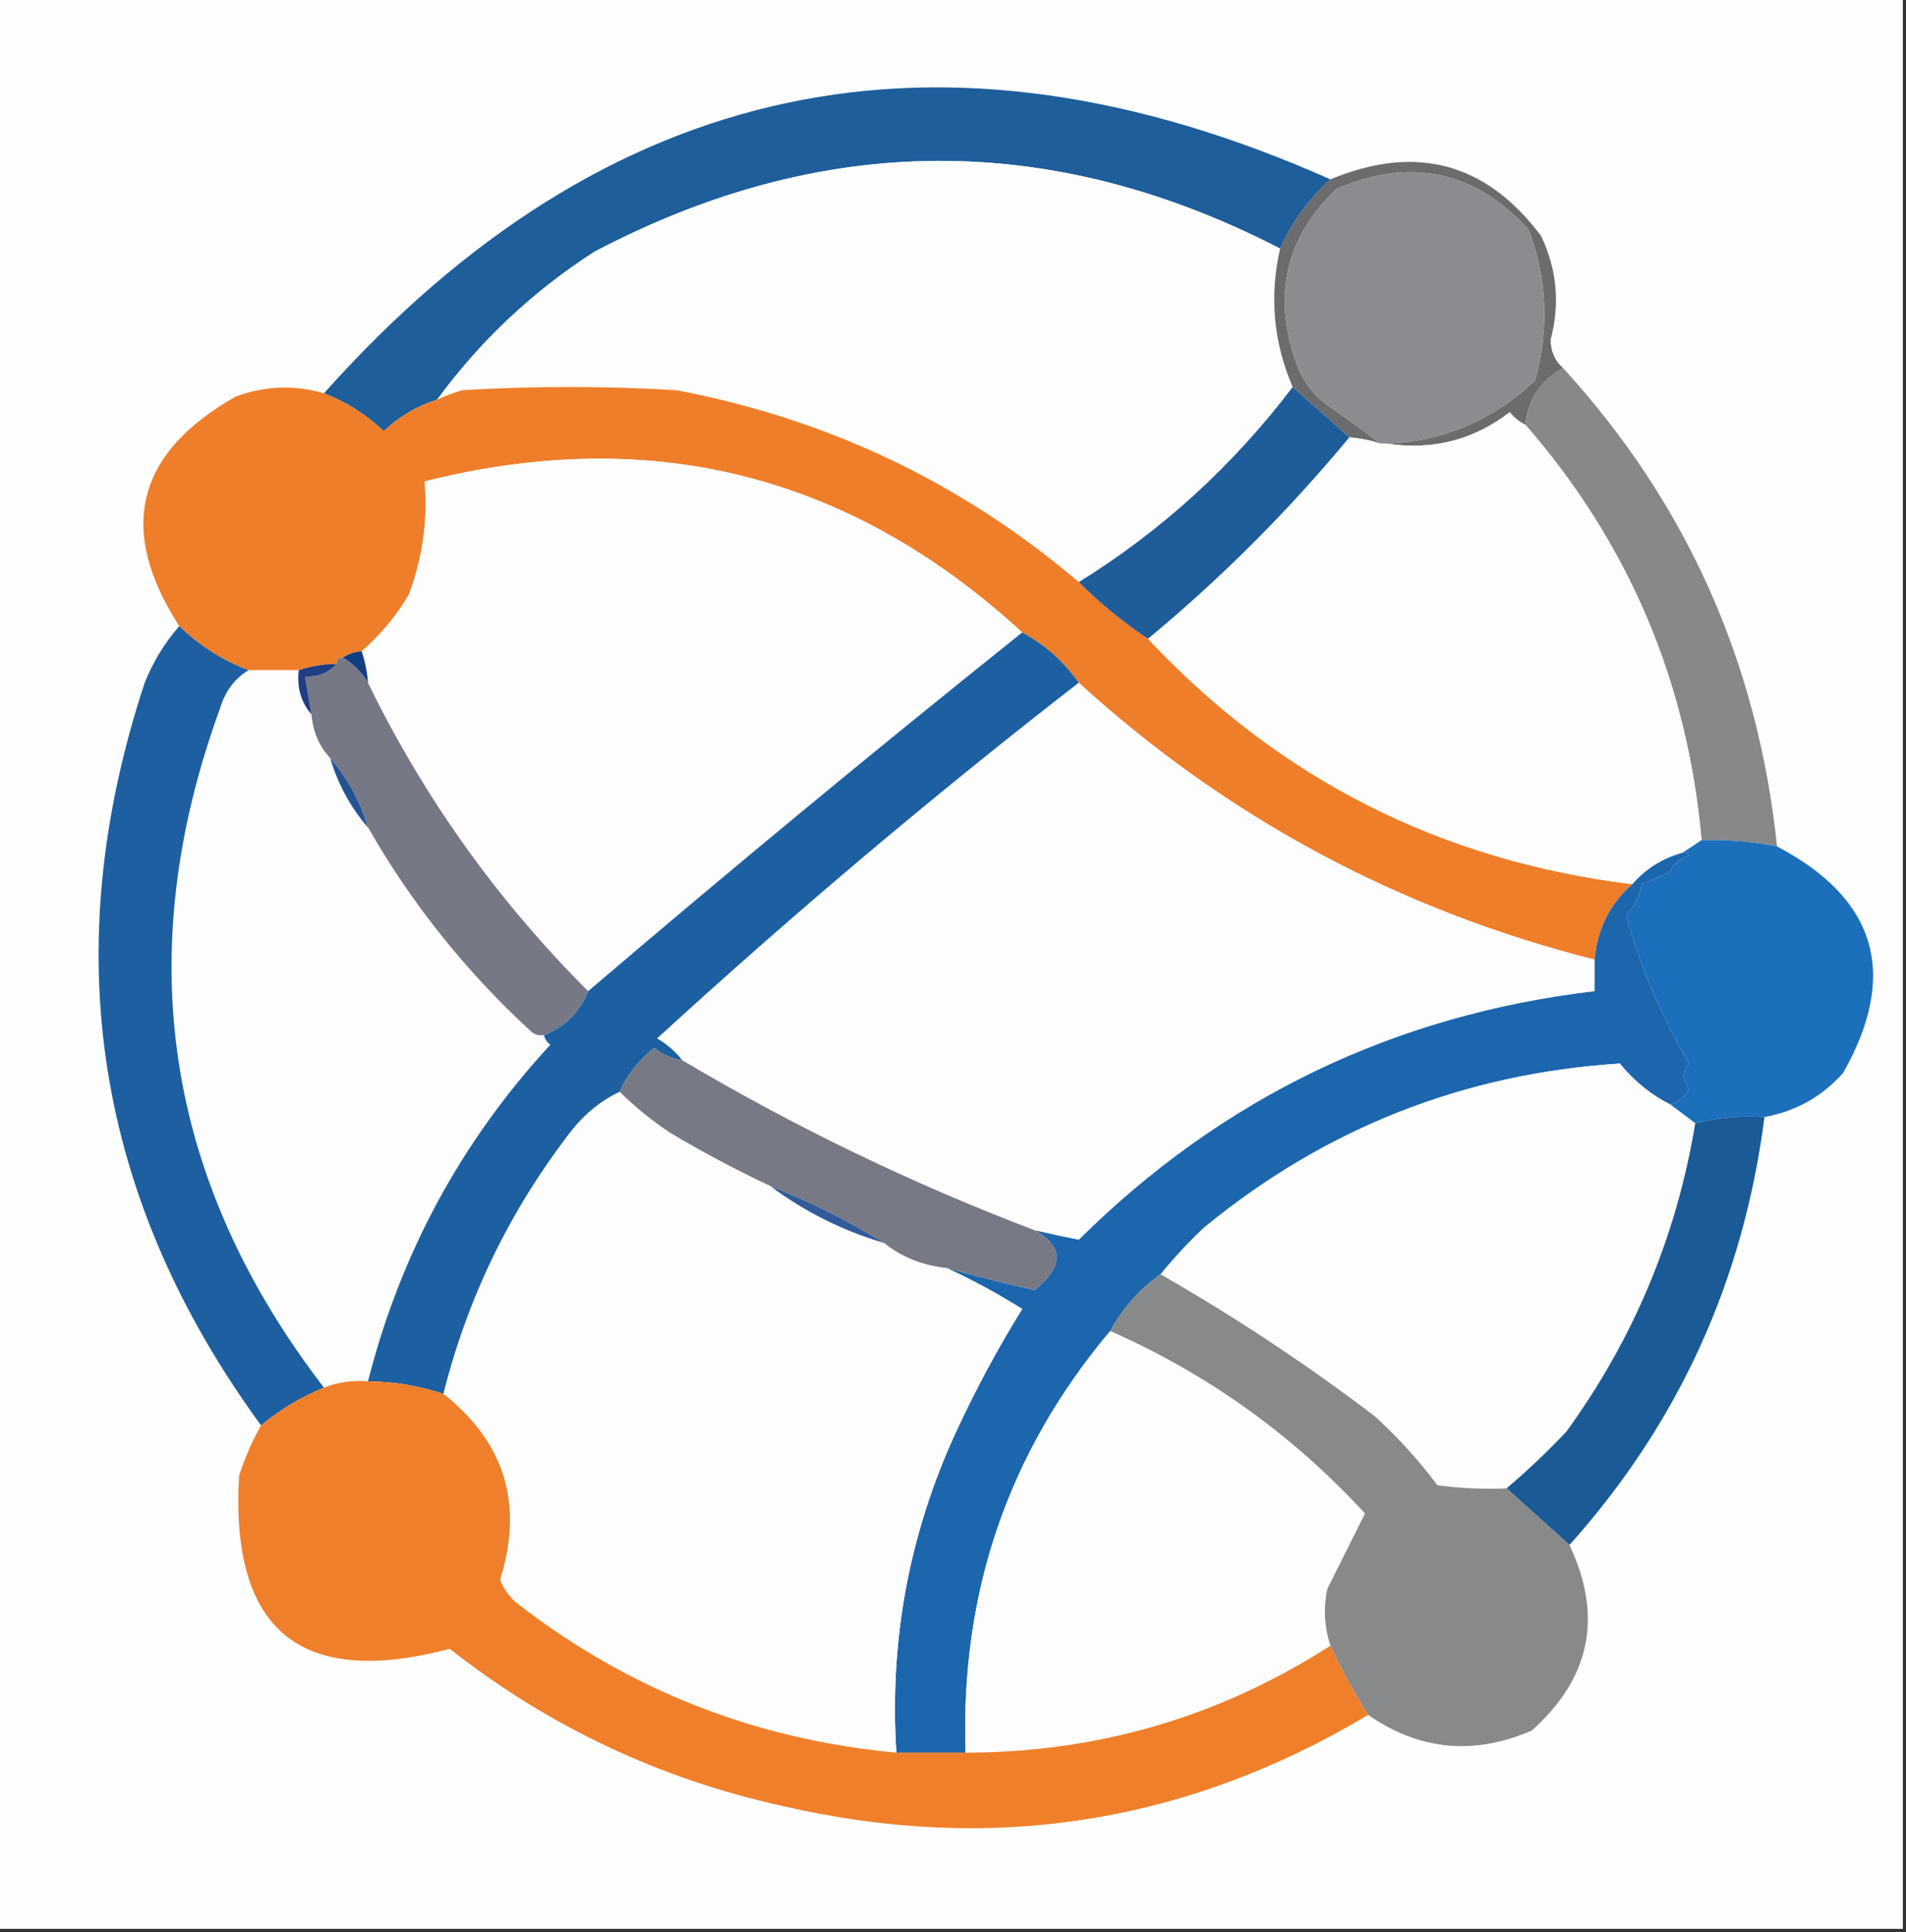 <?xml version="1.0" encoding="UTF-8"?>
<!DOCTYPE svg PUBLIC "-//W3C//DTD SVG 1.1//EN" "http://www.w3.org/Graphics/SVG/1.1/DTD/svg11.dtd">
<svg xmlns="http://www.w3.org/2000/svg" version="1.1" width="303px" height="307px" style="shape-rendering:geometricPrecision; text-rendering:geometricPrecision; image-rendering:optimizeQuality; fill-rule:evenodd; clip-rule:evenodd" xmlns:xlink="http://www.w3.org/1999/xlink">
<rect width="100%" height="100%" fill="#333333" stroke="none"/>
<g><path style="opacity:1" fill="#fefefe" d="M -0.5,-0.5 C 100.5,-0.5 201.5,-0.5 302.5,-0.5C 302.5,101.833 302.5,204.167 302.5,306.5C 201.5,306.5 100.5,306.5 -0.5,306.5C -0.5,204.167 -0.5,101.833 -0.5,-0.5 Z"/></g>
<g><path style="opacity:1" fill="#1d5e9b" d="M 211.5,28.5 C 208.06,31.607 205.393,35.273 203.5,39.5C 167.127,20.756 130.794,20.922 94.5,40C 84.689,46.312 76.356,54.146 69.5,63.5C 66.314,64.509 63.481,66.176 61,68.5C 58.157,65.837 54.991,63.837 51.5,62.5C 96.269,12.316 149.602,0.983 211.5,28.5 Z"/></g>
<g><path style="opacity:1" fill="#fdfdfd" d="M 203.5,39.5 C 201.774,47.07 202.441,54.404 205.5,61.5C 195.988,74.02 184.655,84.353 171.5,92.5C 152.955,76.729 131.621,66.563 107.5,62C 96.167,61.333 84.833,61.333 73.5,62C 72.099,62.41 70.766,62.91 69.5,63.5C 76.356,54.146 84.689,46.312 94.5,40C 130.794,20.922 167.127,20.756 203.5,39.5 Z"/></g>
<g><path style="opacity:1" fill="#6c6c6e" d="M 248.5,58.5 C 244.959,60.391 242.959,63.391 242.5,67.5C 241.542,67.047 240.708,66.38 240,65.5C 234.271,69.924 227.771,71.591 220.5,70.5C 229.464,70.109 237.297,66.775 244,60.5C 246.3,52.338 245.967,44.338 243,36.5C 234.478,27.139 224.311,24.972 212.5,30C 204.449,37.653 202.283,46.82 206,57.5C 206.883,60.102 208.383,62.269 210.5,64C 213.644,66.213 216.644,68.379 219.5,70.5C 217.883,69.962 216.216,69.629 214.5,69.5C 211.526,66.862 208.526,64.195 205.5,61.5C 202.441,54.404 201.774,47.07 203.5,39.5C 205.393,35.273 208.06,31.607 211.5,28.5C 225.091,22.846 236.258,25.846 245,37.5C 247.52,42.827 248.02,48.327 246.5,54C 246.519,55.833 247.185,57.333 248.5,58.5 Z"/></g>
<g><path style="opacity:1" fill="#8c8c90" d="M 220.5,70.5 C 220.167,70.5 219.833,70.5 219.5,70.5C 216.644,68.379 213.644,66.213 210.5,64C 208.383,62.269 206.883,60.102 206,57.5C 202.283,46.82 204.449,37.653 212.5,30C 224.311,24.972 234.478,27.139 243,36.5C 245.967,44.338 246.3,52.338 244,60.5C 237.297,66.775 229.464,70.109 220.5,70.5 Z"/></g>
<g><path style="opacity:1" fill="#ee7e2a" d="M 51.5,62.5 C 54.991,63.837 58.157,65.837 61,68.5C 63.481,66.176 66.314,64.509 69.5,63.5C 70.766,62.91 72.099,62.41 73.5,62C 84.833,61.333 96.167,61.333 107.5,62C 131.621,66.563 152.955,76.729 171.5,92.5C 174.871,95.871 178.537,98.871 182.5,101.5C 203.342,123.755 229.009,136.755 259.5,140.5C 255.933,143.633 253.933,147.633 253.5,152.5C 222.35,144.597 195.017,129.93 171.5,108.5C 169.1,105.097 166.1,102.43 162.5,100.5C 135.232,75.433 103.565,67.433 67.5,76.5C 68.037,82.579 67.204,88.579 65,94.5C 62.958,97.941 60.458,100.94 57.5,103.5C 56.391,103.557 55.391,103.89 54.5,104.5C 53.833,104.5 53.5,104.833 53.5,105.5C 51.435,105.517 49.435,105.85 47.5,106.5C 44.833,106.5 42.167,106.5 39.5,106.5C 35.395,104.942 31.729,102.609 28.5,99.5C 18.592,84.149 21.592,71.983 37.5,63C 42.134,61.303 46.801,61.136 51.5,62.5 Z"/></g>
<g><path style="opacity:1" fill="#87888a" d="M 248.5,58.5 C 268.107,79.933 279.44,105.266 282.5,134.5C 278.548,133.728 274.548,133.395 270.5,133.5C 268.272,108.39 258.939,86.39 242.5,67.5C 242.959,63.391 244.959,60.391 248.5,58.5 Z"/></g>
<g><path style="opacity:1" fill="#fdfdfd" d="M 242.5,67.5 C 258.939,86.39 268.272,108.39 270.5,133.5C 269.5,134.167 268.5,134.833 267.5,135.5C 264.296,136.383 261.629,138.05 259.5,140.5C 229.009,136.755 203.342,123.755 182.5,101.5C 194.167,91.833 204.833,81.167 214.5,69.5C 216.216,69.629 217.883,69.962 219.5,70.5C 219.833,70.5 220.167,70.5 220.5,70.5C 227.771,71.591 234.271,69.924 240,65.5C 240.708,66.38 241.542,67.047 242.5,67.5 Z"/></g>
<g><path style="opacity:1" fill="#fdfdfd" d="M 162.5,100.5 C 139.214,119.116 116.214,138.116 93.5,157.5C 79.055,143.071 67.389,126.737 58.5,108.5C 58.371,106.784 58.038,105.117 57.5,103.5C 60.458,100.94 62.958,97.941 65,94.5C 67.204,88.579 68.037,82.579 67.5,76.5C 103.565,67.433 135.232,75.433 162.5,100.5 Z"/></g>
<g><path style="opacity:1" fill="#1e5c9a" d="M 205.5,61.5 C 208.526,64.195 211.526,66.862 214.5,69.5C 204.833,81.167 194.167,91.833 182.5,101.5C 178.537,98.871 174.871,95.871 171.5,92.5C 184.655,84.353 195.988,74.02 205.5,61.5 Z"/></g>
<g><path style="opacity:1" fill="#123e82" d="M 57.5,103.5 C 58.038,105.117 58.371,106.784 58.5,108.5C 57.5,106.833 56.167,105.5 54.5,104.5C 55.391,103.89 56.391,103.557 57.5,103.5 Z"/></g>
<g><path style="opacity:1" fill="#767886" d="M 54.5,104.5 C 56.167,105.5 57.5,106.833 58.5,108.5C 67.389,126.737 79.055,143.071 93.5,157.5C 92.167,160.833 89.833,163.167 86.5,164.5C 85.761,164.631 85.094,164.464 84.5,164C 74.076,154.427 65.409,143.594 58.5,131.5C 57.258,127.345 55.258,123.678 52.5,120.5C 50.707,118.574 49.707,116.241 49.5,113.5C 49.167,111.5 48.833,109.5 48.5,107.5C 50.553,107.598 52.22,106.931 53.5,105.5C 53.5,104.833 53.833,104.5 54.5,104.5 Z"/></g>
<g><path style="opacity:1" fill="#fdfdfe" d="M 39.5,106.5 C 42.167,106.5 44.833,106.5 47.5,106.5C 47.171,109.228 47.837,111.562 49.5,113.5C 49.707,116.241 50.707,118.574 52.5,120.5C 53.742,124.655 55.742,128.322 58.5,131.5C 65.409,143.594 74.076,154.427 84.5,164C 85.094,164.464 85.761,164.631 86.5,164.5C 86.611,165.117 86.944,165.617 87.5,166C 73.33,181.351 63.663,199.184 58.5,219.5C 56.05,219.298 53.717,219.631 51.5,220.5C 26.221,187.619 20.721,151.619 35,112.5C 35.814,109.823 37.314,107.823 39.5,106.5 Z"/></g>
<g><path style="opacity:1" fill="#213d84" d="M 53.5,105.5 C 52.22,106.931 50.553,107.598 48.5,107.5C 48.833,109.5 49.167,111.5 49.5,113.5C 47.837,111.562 47.171,109.228 47.5,106.5C 49.435,105.85 51.435,105.517 53.5,105.5 Z"/></g>
<g><path style="opacity:1" fill="#1d60a2" d="M 162.5,100.5 C 166.1,102.43 169.1,105.097 171.5,108.5C 148.478,126.342 126.145,145.175 104.5,165C 106.093,165.949 107.426,167.115 108.5,168.5C 106.83,168.249 105.33,167.582 104,166.5C 101.546,168.441 99.713,170.775 98.5,173.5C 95.606,174.882 93.106,176.882 91,179.5C 81.213,192.074 74.379,206.074 70.5,221.5C 66.618,220.197 62.618,219.53 58.5,219.5C 63.663,199.184 73.33,181.351 87.5,166C 86.944,165.617 86.611,165.117 86.5,164.5C 89.833,163.167 92.167,160.833 93.5,157.5C 116.214,138.116 139.214,119.116 162.5,100.5 Z"/></g>
<g><path style="opacity:1" fill="#fdfdfe" d="M 171.5,108.5 C 195.017,129.93 222.35,144.597 253.5,152.5C 253.5,154.167 253.5,155.833 253.5,157.5C 221.593,161.288 194.259,174.454 171.5,197C 169.243,196.563 166.91,196.063 164.5,195.5C 145.078,188.123 126.411,179.123 108.5,168.5C 107.426,167.115 106.093,165.949 104.5,165C 126.145,145.175 148.478,126.342 171.5,108.5 Z"/></g>
<g><path style="opacity:1" fill="#1d5fa0" d="M 28.5,99.5 C 31.729,102.609 35.395,104.942 39.5,106.5C 37.314,107.823 35.814,109.823 35,112.5C 20.721,151.619 26.221,187.619 51.5,220.5C 47.835,221.997 44.502,223.997 41.5,226.5C 15.113,190.387 8.946,151.053 23,108.5C 24.343,105.138 26.176,102.138 28.5,99.5 Z"/></g>
<g><path style="opacity:1" fill="#245394" d="M 52.5,120.5 C 55.258,123.678 57.258,127.345 58.5,131.5C 55.742,128.322 53.742,124.655 52.5,120.5 Z"/></g>
<g><path style="opacity:1" fill="#1c6fba" d="M 270.5,133.5 C 274.548,133.395 278.548,133.728 282.5,134.5C 298.368,142.843 301.868,154.843 293,170.5C 289.624,174.271 285.458,176.604 280.5,177.5C 276.731,177.244 273.064,177.577 269.5,178.5C 268.167,177.5 266.833,176.5 265.5,175.5C 266.87,175.144 267.87,174.31 268.5,173C 267.427,171.584 267.427,170.25 268.5,169C 264.037,161.327 260.704,153.493 258.5,145.5C 259.806,144.088 260.64,142.421 261,140.5C 262.509,139.91 264.009,139.244 265.5,138.5C 266.09,137.201 267.09,136.368 268.5,136C 268.272,135.601 267.938,135.435 267.5,135.5C 268.5,134.833 269.5,134.167 270.5,133.5 Z"/></g>
<g><path style="opacity:1" fill="#1c66ad" d="M 267.5,135.5 C 267.938,135.435 268.272,135.601 268.5,136C 267.09,136.368 266.09,137.201 265.5,138.5C 264.009,139.244 262.509,139.91 261,140.5C 260.64,142.421 259.806,144.088 258.5,145.5C 260.704,153.493 264.037,161.327 268.5,169C 267.427,170.25 267.427,171.584 268.5,173C 267.87,174.31 266.87,175.144 265.5,175.5C 262.437,173.949 259.771,171.782 257.5,169C 232.691,170.602 210.691,179.268 191.5,195C 188.961,197.37 186.628,199.87 184.5,202.5C 181.097,204.9 178.43,207.9 176.5,211.5C 160.314,230.719 152.647,253.053 153.5,278.5C 149.833,278.5 146.167,278.5 142.5,278.5C 141.365,260.674 144.532,243.674 152,227.5C 155.126,220.745 158.626,214.245 162.5,208C 158.626,205.564 154.626,203.397 150.5,201.5C 155.218,202.802 159.885,203.968 164.5,205C 169.114,201.242 169.114,198.075 164.5,195.5C 166.91,196.063 169.243,196.563 171.5,197C 194.259,174.454 221.593,161.288 253.5,157.5C 253.5,155.833 253.5,154.167 253.5,152.5C 253.933,147.633 255.933,143.633 259.5,140.5C 261.629,138.05 264.296,136.383 267.5,135.5 Z"/></g>
<g><path style="opacity:1" fill="#777985" d="M 108.5,168.5 C 126.411,179.123 145.078,188.123 164.5,195.5C 169.114,198.075 169.114,201.242 164.5,205C 159.885,203.968 155.218,202.802 150.5,201.5C 146.703,201.128 143.37,199.794 140.5,197.5C 134.818,193.992 128.818,190.992 122.5,188.5C 117.062,185.947 111.729,183.113 106.5,180C 103.58,178.054 100.913,175.887 98.5,173.5C 99.713,170.775 101.546,168.441 104,166.5C 105.33,167.582 106.83,168.249 108.5,168.5 Z"/></g>
<g><path style="opacity:1" fill="#fdfdfe" d="M 265.5,175.5 C 266.833,176.5 268.167,177.5 269.5,178.5C 266.521,196.456 259.688,212.789 249,227.5C 245.861,230.813 242.694,233.813 239.5,236.5C 235.818,236.665 232.152,236.499 228.5,236C 225.536,232.034 222.203,228.367 218.5,225C 207.616,216.731 196.283,209.231 184.5,202.5C 186.628,199.87 188.961,197.37 191.5,195C 210.691,179.268 232.691,170.602 257.5,169C 259.771,171.782 262.437,173.949 265.5,175.5 Z"/></g>
<g><path style="opacity:1" fill="#fdfdfd" d="M 98.5,173.5 C 100.913,175.887 103.58,178.054 106.5,180C 111.729,183.113 117.062,185.947 122.5,188.5C 127.914,192.54 133.914,195.54 140.5,197.5C 143.37,199.794 146.703,201.128 150.5,201.5C 154.626,203.397 158.626,205.564 162.5,208C 158.626,214.245 155.126,220.745 152,227.5C 144.532,243.674 141.365,260.674 142.5,278.5C 120.163,276.447 100.163,268.613 82.5,255C 81.101,253.938 80.101,252.605 79.5,251C 83.26,239.038 80.26,229.205 70.5,221.5C 74.379,206.074 81.213,192.074 91,179.5C 93.106,176.882 95.606,174.882 98.5,173.5 Z"/></g>
<g><path style="opacity:1" fill="#1a5a96" d="M 280.5,177.5 C 277.168,203.488 266.835,226.154 249.5,245.5C 246.141,242.471 242.808,239.471 239.5,236.5C 242.694,233.813 245.861,230.813 249,227.5C 259.688,212.789 266.521,196.456 269.5,178.5C 273.064,177.577 276.731,177.244 280.5,177.5 Z"/></g>
<g><path style="opacity:1" fill="#315b9a" d="M 122.5,188.5 C 128.818,190.992 134.818,193.992 140.5,197.5C 133.914,195.54 127.914,192.54 122.5,188.5 Z"/></g>
<g><path style="opacity:1" fill="#fdfdfd" d="M 176.5,211.5 C 191.997,218.336 205.497,228.003 217,240.5C 215.073,244.355 213.073,248.355 211,252.5C 210.366,255.555 210.532,258.555 211.5,261.5C 193.892,272.811 174.558,278.478 153.5,278.5C 152.647,253.053 160.314,230.719 176.5,211.5 Z"/></g>
<g><path style="opacity:1" fill="#87898b" d="M 184.5,202.5 C 196.283,209.231 207.616,216.731 218.5,225C 222.203,228.367 225.536,232.034 228.5,236C 232.152,236.499 235.818,236.665 239.5,236.5C 242.808,239.471 246.141,242.471 249.5,245.5C 254.851,256.82 252.851,266.653 243.5,275C 234.29,278.972 225.623,278.139 217.5,272.5C 215.246,268.993 213.246,265.327 211.5,261.5C 210.532,258.555 210.366,255.555 211,252.5C 213.073,248.355 215.073,244.355 217,240.5C 205.497,228.003 191.997,218.336 176.5,211.5C 178.43,207.9 181.097,204.9 184.5,202.5 Z"/></g>
<g><path style="opacity:1" fill="#ef7f2a" d="M 58.5,219.5 C 62.618,219.53 66.618,220.197 70.5,221.5C 80.26,229.205 83.26,239.038 79.5,251C 80.101,252.605 81.101,253.938 82.5,255C 100.163,268.613 120.163,276.447 142.5,278.5C 146.167,278.5 149.833,278.5 153.5,278.5C 174.558,278.478 193.892,272.811 211.5,261.5C 213.246,265.327 215.246,268.993 217.5,272.5C 188.567,289.8 157.567,294.633 124.5,287C 104.855,282.676 87.188,274.342 71.5,262C 47.762,268.267 36.595,259.101 38,234.5C 38.921,231.664 40.088,228.998 41.5,226.5C 44.502,223.997 47.835,221.997 51.5,220.5C 53.717,219.631 56.05,219.298 58.5,219.5 Z"/></g>
</svg>
